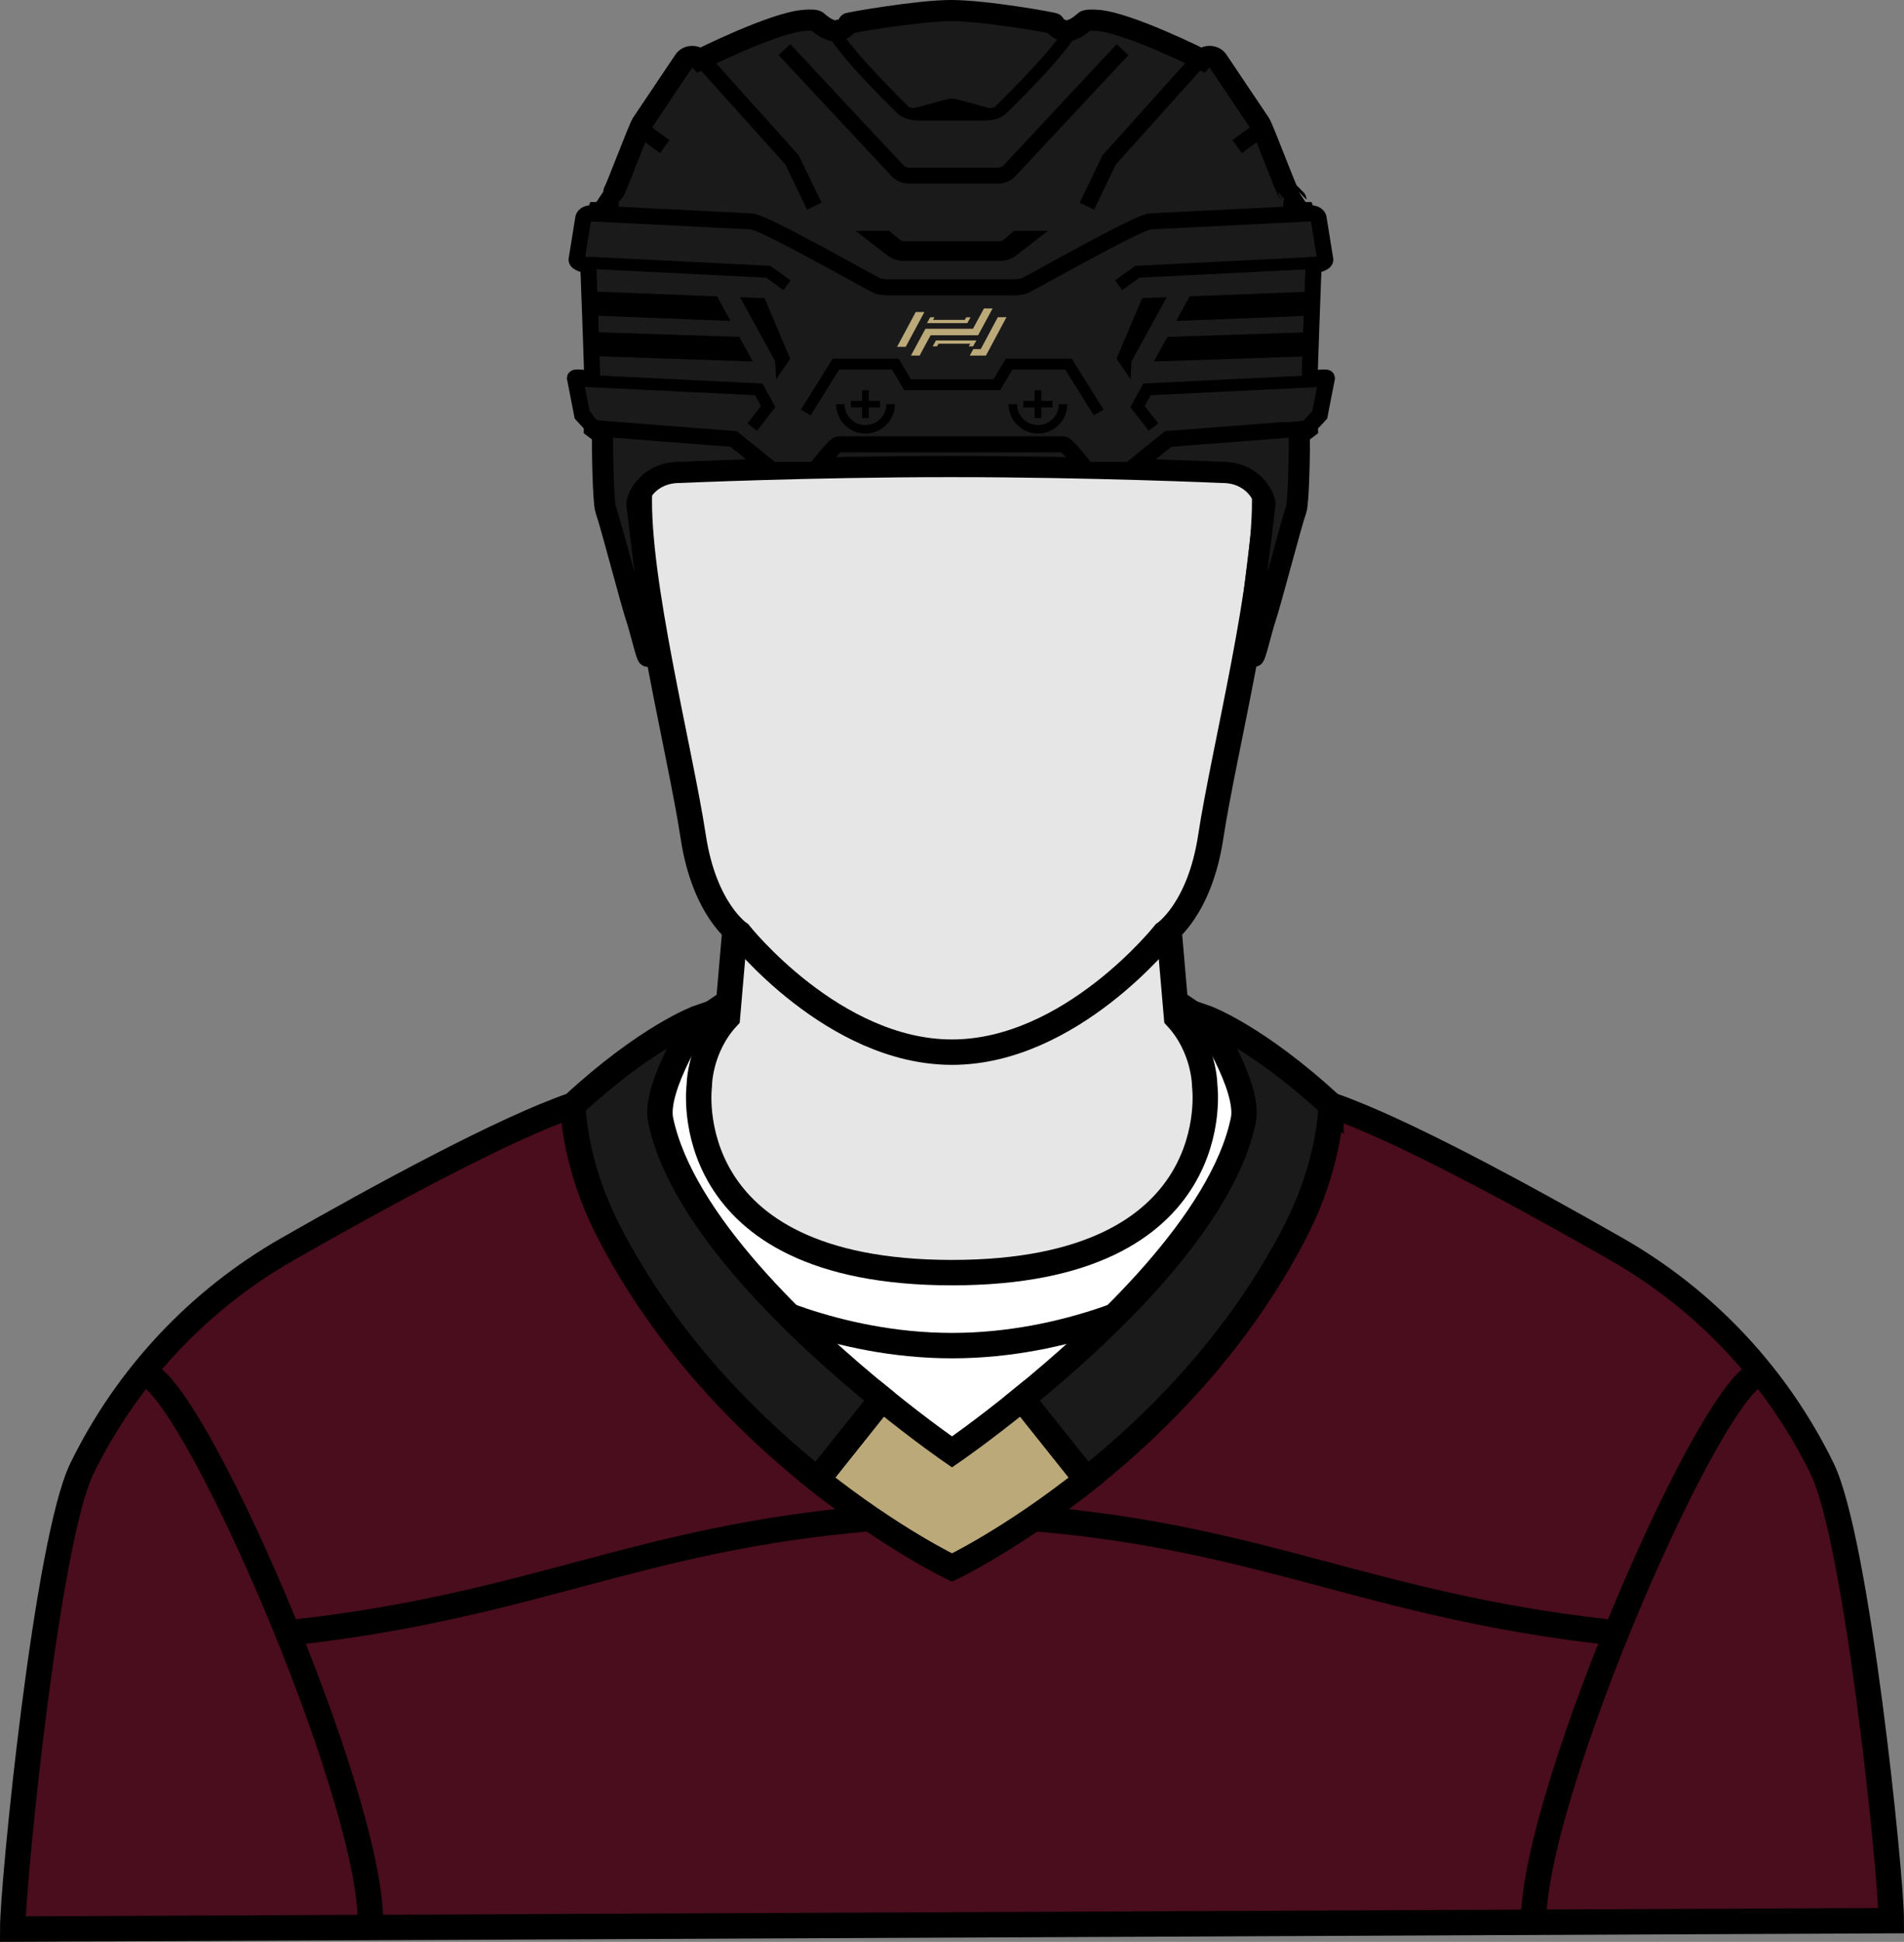 <?xml version="1.0" encoding="UTF-8"?>
<svg id="Layer_2" data-name="Layer 2" xmlns="http://www.w3.org/2000/svg" viewBox="0 0 2248.41 2292.33">
  <rect x="0" y="0" width="2248.41" height="2292.33" fill="#808080" stroke="none"/>
  <defs>
    <style>
      .cls-1 {
        fill: #e6e6e6;
      }

      .cls-1, .cls-2, .cls-3, .cls-4, .cls-5, .cls-6, .cls-7, .cls-8, .cls-9, .cls-10, .cls-11, .cls-12 {
        stroke-miterlimit: 10;
      }

      .cls-1, .cls-2, .cls-4, .cls-5, .cls-6, .cls-7, .cls-8, .cls-9, .cls-10, .cls-11, .cls-12 {
        stroke: #000;
      }

      .cls-1, .cls-2, .cls-4, .cls-5, .cls-8, .cls-12 {
        stroke-width: 30px;
      }

      .cls-2 {
        fill: #490d1d;
      }

      .cls-3 {
        stroke: #ff0;
      }

      .cls-3, .cls-13, .cls-7, .cls-8, .cls-9, .cls-10 {
        fill: none;
      }

      .cls-14, .cls-4 {
        fill: #bca979;
      }

      .cls-5, .cls-6, .cls-11 {
        fill: #1a1a1a;
      }

      .cls-6 {
        stroke-width: 25px;
      }

      .cls-7 {
        stroke-width: 10px;
      }

      .cls-9 {
        stroke-width: 14.2px;
      }

      .cls-10, .cls-11 {
        stroke-width: 18.94px;
      }

      .cls-12 {
        fill: #fff;
      }
    </style>
  </defs>
  <g id="Layer_1-2" data-name="Layer 1">
    <g id="NA">
      <g>
        <path class="cls-2" d="M1571.82,1304.53c81.15,27.86,226.2,106.69,337.37,170.21,104.97,59.97,189.4,150.19,242.51,258.8,41.55,84.97,81.71,480.8,81.71,533.73l-2218.41,10c0-52.93,40.17-458.76,81.72-543.73,53.11-108.61,137.53-198.83,242.51-258.8,111.17-63.52,256.22-142.35,337.36-170.21l48.58,27.76,133.84,242.89,265.2,215.13,298.42-246.36,104.09-239.42h45.11Z"/>
        <g>
          <path class="cls-8" d="M2080.24,1620.91c-53.67,0-269.35,493.35-269.35,648.36"/>
          <path class="cls-8" d="M1220.86,1792.57c273.48,23.19,394.92,101.84,676.07,133.84"/>
          <path class="cls-8" d="M168.18,1620.91c53.67,0,269.35,493.35,269.35,648.36"/>
          <path class="cls-8" d="M1027.56,1792.57c-273.48,23.19-394.92,101.84-676.07,133.84"/>
        </g>
        <polygon class="cls-12" points="877.85 1530.07 1124.21 1760.81 1370.57 1530.07 877.85 1530.07"/>
        <path class="cls-4" d="M1283.1,1746.61c-87.82,69.88-158.89,103.85-158.89,103.85,0,0-71.08-33.98-158.9-103.85l76.12-95.45c47.79,38.8,82.78,62.81,82.78,62.81,0,0,34.99-24.01,82.77-62.81l76.12,95.45Z"/>
        <path class="cls-3" d="M825.8,1201.02h0"/>
        <path class="cls-3" d="M1422.63,1201.03h-.01"/>
        <path class="cls-12" d="M1387.46,1182.39l25.15,17.1c10.41,7.08,19.23,16.26,25.88,26.94l55.85,89.65-71.7,148.05-52.06,65.93s-106.85,58.41-246.36,58.41c-139.52,0-246.36-58.41-246.36-58.41l-52.06-65.93-71.7-148.05,55.85-89.65c6.66-10.69,15.47-19.86,25.88-26.94l25.15-17.1"/>
        <path class="cls-5" d="M1041.43,1651.16l-76.12,95.45c-82.61-65.72-180.03-163.2-247.08-294.03-41.64-81.26-41.64-148.05-41.64-148.05,88.65-81.77,148.27-103.18,149.2-103.5-.77,1.18-53.72,82.1-45.64,121.19,24.83,120.09,167.63,252.9,261.28,328.94Z"/>
        <path class="cls-5" d="M1571.82,1304.53s0,66.79-41.64,148.05c-67.05,130.84-164.47,228.31-247.08,294.03l-76.12-95.45c93.65-76.03,236.45-208.84,261.28-328.94,8.08-39.09-44.86-120.01-45.63-121.19.93.32,60.54,21.73,149.19,103.5Z"/>
        <path class="cls-1" d="M1379.01,1080.69l10.39,120.33c33.21,35.84,33.21,80.37,33.21,80.37,0,0,30.07,220.92-298.41,220.92-328.48,0-298.41-220.92-298.41-220.92,0,0,0-44.53,33.21-80.37l10.39-120.33"/>
        <path class="cls-1" d="M1124.19,1242.05c140.16,0,251.08-140.17,251.08-140.17,0,0,41.3-27.38,54.44-113.88,15.48-101.9,67.43-304.36,63.51-407.36-2.71-71.4-14.81-227.99-65.7-278.14-56.22-55.4-246.39-87.6-303.33-87.6-56.94,0-247.11,32.2-303.33,87.6-50.89,50.15-62.99,206.74-65.7,278.14-3.92,103,48.03,305.46,63.51,407.36,13.14,86.51,54.44,113.88,54.44,113.88,0,0,110.91,140.17,251.08,140.17Z"/>
      </g>
      <g>
        <path class="cls-6" d="M1001.03,27.96c-1.17,2.92-4.02,5.52-9.63,7.58-.28.12-.61.24-.89.32-4.16,1.18-8.65.28-13.18-1.93-.51-.24-.98-.51-1.5-.79-.47-.2-.89-.47-1.35-.75-.47-.28-.94-.55-1.4-.87-.47-.28-.89-.59-1.36-.91-.42-.28-.79-.55-1.21-.87-.51-.36-1.03-.75-1.5-1.14-.47-.36-.93-.71-1.36-1.07-.89-.71-1.78-1.46-2.66-2.25v-.08c-1.73-1.54-7.52-1.78-15.8-1.1-36.78,3.08-122.88,46.32-122.88,46.32-4.86-5.56-14.91-4.81-18.55,1.34l-49.87,74.23c-4.11,6.95-31.08,78.5-32.9,80.2,0,0-9.47,9.47-9.47,9.51.33.39,2.15,2.84,2.38,4.06,1.96,10.93-10.75,11.25-12.24,11.25,0,0-17.35,44.76-12.77,44.76h4.38s6.28,127.44,6,130.64l-1.32,78.88,9.77,7.38c-.75,9.17.45,80.31,3.56,89.01,6.38,17.85,29.25,107.11,37.28,131.1,3.56,10.65,11.18,43.02,12.61,41.99l.47-.36c4.35-3.08,6.82-7.58,6.73-12.31l-20.29-166.99c.33-8.92,14.05-37.45,50.55-37.45,0,0,154.13-6.91,318.96-6.91h.76s0,0,0,0h.76s.19,0,.19,0h-3.23s.19,0,.19,0h1.52-.37s.19,0,.19,0h.57s0,0,0,0h.19s0,0,0,0h.76s-3.23,0-3.23,0h.19s.57,0,.57,0h.19s0,0,0,0h.57s.19,0,.19,0h2.67s.19,0,.19,0h.57s0,0,0,0h.76s.19,0,.19,0h-3.23s.19,0,.19,0h1.52-.37s.19,0,.19,0h.57s0,0,0,0h.19s0,0,0,0h.76s-3.23,0-3.23,0h.19s.57,0,.57,0h.19s0,0,0,0h.57s.19,0,.19,0c164.83,0,318.96,6.91,318.96,6.91,36.5,0,50.23,28.53,50.55,37.45l-20.29,166.99c-.09,4.74,2.38,9.23,6.73,12.31l.47.36c1.43,1.03,9.05-31.34,12.61-41.99,8.03-23.99,30.9-113.25,37.28-131.1,3.11-8.71,4.31-79.84,3.56-89.01l9.77-7.38-1.32-78.88c-.28-3.2,6-130.65,6-130.65h4.38c4.58,0-12.77-44.76-12.77-44.76-1.5,0-14.21-.32-12.24-11.25.23-1.22,2.06-3.67,2.38-4.06,0-.04-9.47-9.51-9.47-9.51-1.82-1.7-28.79-73.26-32.9-80.2l-49.87-74.23c-3.65-6.16-13.69-6.91-18.55-1.34,0,0-86.1-43.24-122.88-46.32-8.27-.67-14.07-.43-15.8,1.1v.08c-.89.79-1.78,1.54-2.66,2.25-.42.36-.89.71-1.36,1.07-.47.39-.98.79-1.5,1.14-.42.32-.79.59-1.21.87-.47.32-.89.63-1.36.91-.47.32-.93.59-1.4.87-.47.28-.89.55-1.35.75-.51.28-.98.55-1.5.79-4.53,2.21-9.02,3.12-13.18,1.93-.28-.08-.61-.2-.89-.32-5.61-2.05-8.46-4.66-9.63-7.58-.42-1.07-81.27-15.46-121.91-15.46-37.96,0-121.49,14.39-121.91,15.46Z"/>
        <path class="cls-11" d="M990.27,524.5c-4.55,0-27.65,30.22-27.65,30.22h-50.9l-45.38-36.55s-163.57-12.49-164.37-12.88c-.29-.11-14.54-15.56-14.54-15.56l-8.47-43.46c.22-2.12,19.05,1.57,20.29-.32.44-.73-4.54-132.91-4.54-132.91-4.6,0-13.86-2.85-13.86-6.36l7.76-48.13c0-3.7,3.92-6.7,8.76-6.7l189.56,9.47c14.6,0,145.6,75.55,151.08,76.84l8.39,1h153.1s8.39-1,8.39-1c5.47-1.28,136.48-76.84,151.08-76.84l189.56-9.47c4.84,0,8.76,3,8.76,6.7l7.76,48.13c0,3.52-9.27,6.36-13.86,6.36,0,0-4.98,132.18-4.54,132.91,1.24,1.9,20.07-1.8,20.29.32l-8.47,43.46s-14.25,15.45-14.54,15.56c-.8.39-164.37,12.88-164.37,12.88l-45.38,36.55h-50.9s-23.11-30.22-27.65-30.22h-265.34Z"/>
        <g id="Logos">
          <g id="White">
            <polygon class="cls-14" points="1069.55 409.45 1091.62 368.32 1081.4 368.32 1059.32 409.45 1069.55 409.45"/>
            <polygon class="cls-14" points="1178.31 374.44 1158.16 412.11 1149.34 412.11 1145.2 419.78 1164.28 419.78 1188.54 374.44 1178.31 374.44"/>
            <polygon class="cls-14" points="1172.17 364.1 1161.94 364.1 1148.96 388.1 1092.83 388.1 1075.69 419.78 1085.92 419.78 1098.92 395.78 1155.03 395.78 1155.04 395.78 1172.17 364.1"/>
            <polygon class="cls-14" points="1106.5 408.84 1108.3 405.76 1145.79 405.76 1143.98 408.84 1149.1 408.84 1152.97 401.92 1105.25 401.92 1101.38 408.84 1106.5 408.84"/>
            <polygon class="cls-14" points="1141.06 374.53 1139.25 377.61 1101.77 377.61 1103.57 374.53 1098.45 374.53 1094.59 381.45 1142.3 381.45 1146.17 374.53 1141.06 374.53"/>
          </g>
        </g>
        <path d="M1124.28,142.25h39.3c9.91,0,19.1-3.06,24.24-8.11,18.44-18.09,78.95-76.9,90.59-106.62,0,0-18.79,2.92-22.44,8.59-19.45,30.27-81.07,89.95-81.07,89.95-1.96,1.76-5.52,1.6-7.83,1.2l-36.55-9.89c-1.98-.62-4.06-.93-6.14-.95h-.76c-2.08.02-4.16.33-6.14.95l-36.55,9.89c-2.32.4-5.87.55-7.83-1.2,0,0-61.25-59.62-80.51-89.83-3.59-5.63-22.35-8.51-22.35-8.51,11.63,29.72,71.49,88.33,89.93,106.42,5.14,5.04,14.32,8.11,24.24,8.11h39.3"/>
        <path d="M1084.98,142.25h78.61s-2.37-5.23-2.37-5.23c-.39-.67-28.27-8.09-35.04-9.57-1.01-.22-2.02-.22-3.04,0-6.86,1.47-35.43,8.74-35.78,9.57l-2.37,5.23Z"/>
        <path class="cls-13" d="M1430.47,66.79s5.23.54,7.84,4.95l-155.87,106.45c24.31-45.24,99.76-101.14,112.75-113.9,1.05-1.03,2.63-1.52,4.22-1.31l31.06,3.82Z"/>
        <path class="cls-13" d="M818.26,66.79s-5.23.54-7.84,4.95l155.87,106.45c-24.31-45.24-99.76-101.14-112.75-113.9-1.05-1.03-2.63-1.52-4.22-1.31l-31.06,3.82Z"/>
        <path d="M1197.62,272.54l-12.86,10.85c-1.18.86-2.64,1.34-4.13,1.34h-113.38c-1.49,0-2.96-.48-4.14-1.34l-12.86-10.85h-39.91l37.92,29.27c5.41,3.98,12.15,6.18,18.98,6.18h113.38c6.83,0,13.57-2.19,18.98-6.17l37.92-29.28h-39.91Z"/>
        <polygon points="1039.24 473.28 1025.99 473.28 1025.99 460.61 1018.03 460.61 1018.03 473.28 1004.78 473.28 1004.78 480.88 1018.03 480.88 1018.03 493.55 1025.99 493.55 1025.99 480.88 1039.24 480.88 1039.24 473.28"/>
        <polygon points="1242.93 473.28 1229.67 473.28 1229.67 460.61 1221.72 460.61 1221.72 473.28 1208.46 473.28 1208.46 480.88 1221.72 480.88 1221.72 493.55 1229.67 493.55 1229.67 480.88 1242.93 480.88 1242.93 473.28"/>
        <path d="M1291.59,490.23l-33.71-53.98h-62.3l-14.51,24.37h-113.25l-14.51-24.37h-62.3l-33.71,53.98-11.59-6.61,37.64-60.28h77.81l14.51,24.37h97.55l14.51-24.37h77.81l37.64,60.28-11.59,6.61Z"/>
        <g>
          <polyline class="cls-10" points="828.99 70.41 935.4 188.82 961.6 243.42"/>
          <polyline class="cls-10" points="1416.14 70.41 1309.73 188.82 1283.53 243.42"/>
          <path class="cls-10" d="M926.37,58.61l133.29,142.75c3.58,3.82,8.58,5.98,13.81,5.98h105.03c5.23,0,10.23-2.17,13.81-5.98l133.29-142.75"/>
        </g>
        <line class="cls-10" x1="747.87" y1="145.98" x2="784.99" y2="173.03"/>
        <line class="cls-10" x1="1498.01" y1="145.98" x2="1460.89" y2="173.03"/>
        <polyline class="cls-9" points="694.7 310.19 907.16 320.78 929.43 336.71"/>
        <polyline class="cls-9" points="678.96 449.1 896.02 459.63 907.16 479.92 888.35 504.18"/>
        <polyline class="cls-9" points="1555.75 310.19 1343.29 320.78 1321.02 336.71"/>
        <polyline class="cls-9" points="1571.49 449.1 1354.43 459.63 1343.29 479.92 1362.1 504.18"/>
        <polygon points="888.95 426.69 697.82 420.32 698.82 391.94 873.04 397.71 888.95 426.69"/>
        <polygon points="862.71 378.89 697.73 372.43 698.91 344.04 846.74 349.8 862.71 378.89"/>
        <polygon points="933.11 423.34 902.85 351.99 873.83 350.86 915.46 426.69 916.45 447.84 933.11 423.34"/>
        <polygon points="1362.64 426.69 1553.78 420.32 1552.78 391.94 1378.56 397.71 1362.64 426.69"/>
        <polygon points="1388.89 378.89 1553.87 372.43 1552.69 344.04 1404.86 349.8 1388.89 378.89"/>
        <polygon points="1318.49 423.34 1348.75 351.99 1377.77 350.86 1336.13 426.69 1335.15 447.84 1318.49 423.34"/>
        <g>
          <path class="cls-7" d="M992.31,477.08c0,16.4,13.3,29.7,29.7,29.7s29.7-13.3,29.7-29.7"/>
          <path class="cls-7" d="M1255.4,477.08c0,16.4-13.3,29.7-29.7,29.7-16.4,0-29.7-13.3-29.7-29.7"/>
        </g>
      </g>
    </g>
  </g>
</svg>